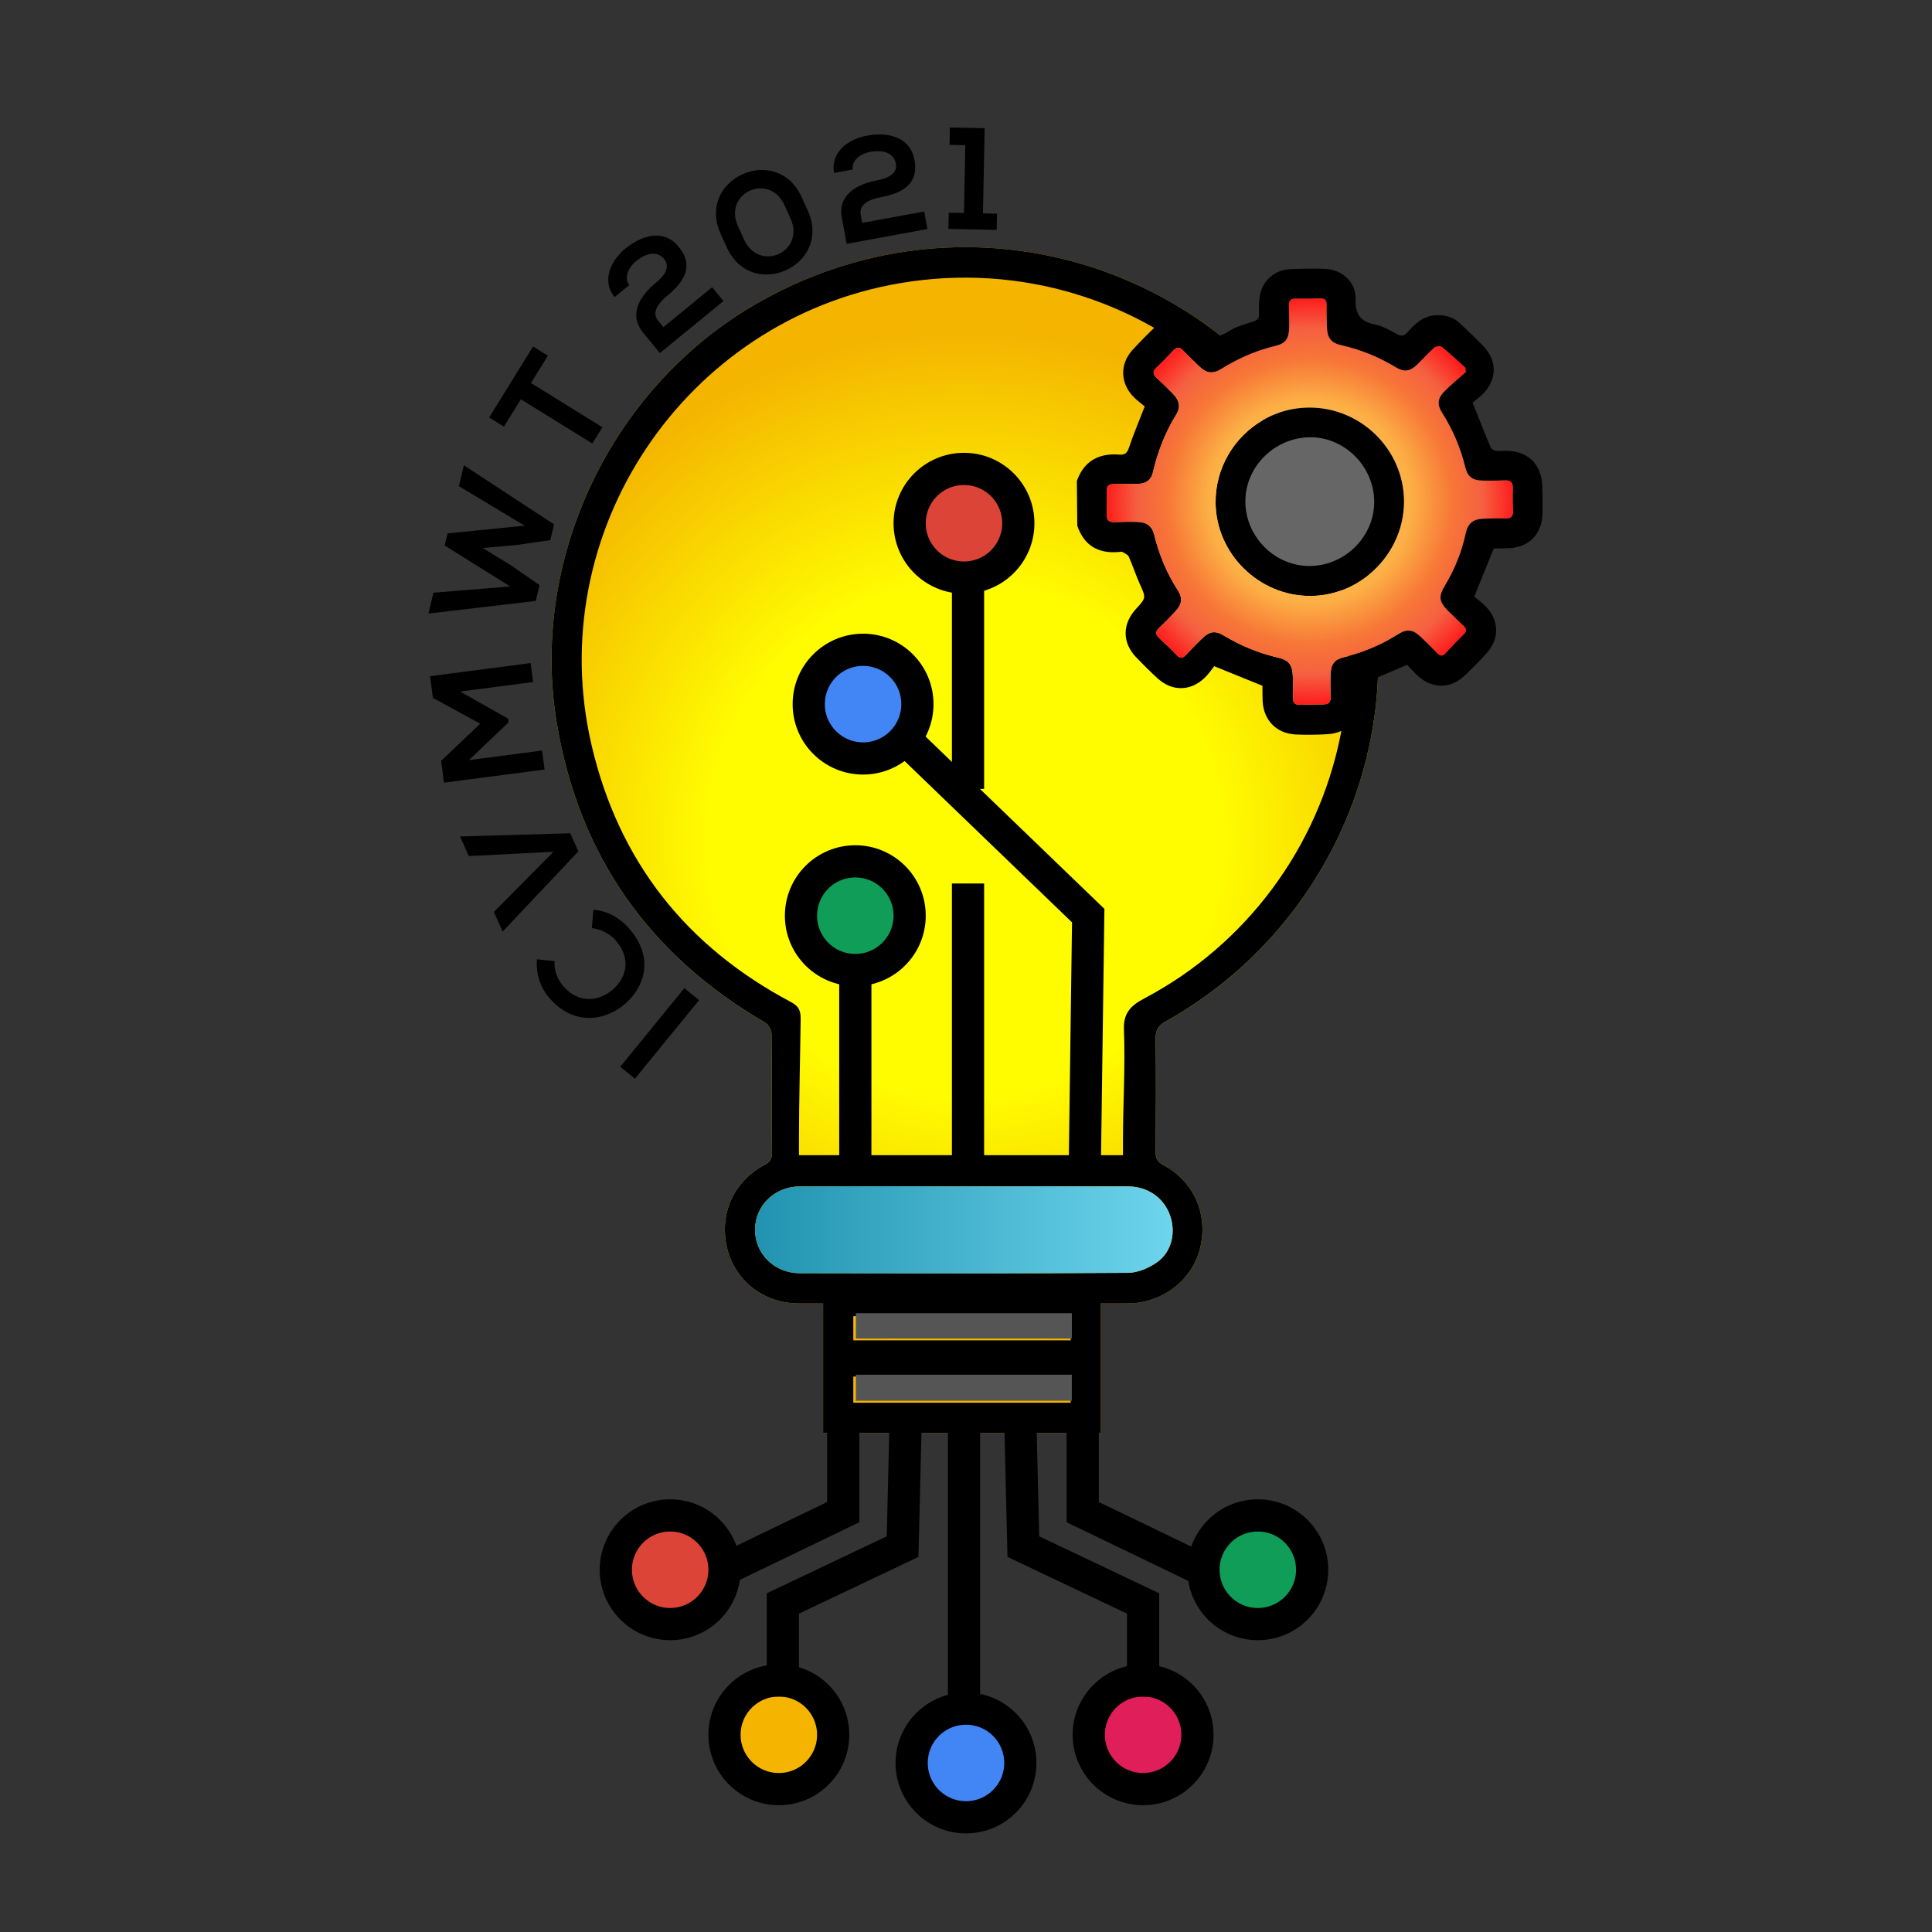 <?xml version="1.0" encoding="utf-8"?>
<!-- Generator: Adobe Illustrator 16.0.0, SVG Export Plug-In . SVG Version: 6.00 Build 0)  -->
<!DOCTYPE svg PUBLIC "-//W3C//DTD SVG 1.1//EN" "http://www.w3.org/Graphics/SVG/1.1/DTD/svg11.dtd">
<svg version="1.1" xmlns="http://www.w3.org/2000/svg" xmlns:xlink="http://www.w3.org/1999/xlink" x="0px" y="0px" width="960px"
	 height="960px" viewBox="0 0 960 960" enable-background="new 0 0 960 960" xml:space="preserve">
<rect x="0" y="0" width="960" height="960" fill="#333333" stroke="none"/>
<g id="Layer_1">
	<g>
		<radialGradient id="SVGID_1_" cx="479.457" cy="417.405" r="253.949" gradientUnits="userSpaceOnUse">
			<stop  offset="0.5" style="stop-color:#FFFC00"/>
			<stop  offset="1" style="stop-color:#F4B400"/>
		</radialGradient>
		<path fill-rule="evenodd" clip-rule="evenodd" fill="url(#SVGID_1_)" d="M684.72,320.63c-0.45-11.69-1.92-23.43-4.489-35.12
			c-0.061-0.3-0.12-0.59-0.19-0.89c-1.19-5.34-2.57-10.57-4.13-15.68c-3.37,4.23-7.78,7.62-12.851,9.76
			c-5.739-21.15-14.85-40.59-26.649-57.84c4.16-2.14,8.83-3.42,13.77-3.58c0.681-0.02,1.36-0.02,2.03,0
			c-3.09-4.84-6.36-9.51-9.8-14.02c-7.25-9.5-15.26-18.25-23.9-26.2c-3.95-3.65-8.04-7.13-12.25-10.43
			c-21.439-16.83-46.029-29.2-72.2-36.43c-51.18-14.13-108.39-8.58-159.93,21.72c-71.11,41.82-111.17,126.82-97.39,207.95
			c11.13,65.47,45.89,114.77,103.3,148.18c1.67,0.97,3.28,3.681,3.31,5.601c0.24,19.79,0.08,39.58,0.21,59.369
			c0.02,2.87-0.89,4.301-3.45,5.66c-15.63,8.29-22.91,24.601-18.81,41.5c3.9,16.07,17.891,27.29,35.271,27.49
			c4.17,0.04,8.43,0,12.43,0V712h138v-64.34c5,0,9.625,0.06,13.845-0.01c16.94-0.28,31.628-11.601,35.519-27.561
			c4.059-16.62-3.097-33.189-18.316-41.21c-2.96-1.56-3.839-3.229-3.809-6.47c0.15-18.73,0.226-37.46,0.005-56.19
			c-0.05-4.17,1.134-6.479,4.914-8.6c54.48-30.49,90.946-83.02,102.096-141.29c1.88-9.8,3.044-19.77,3.435-29.82
			C684.917,331.24,684.93,325.94,684.72,320.63z"/>
		<path fill-rule="evenodd" clip-rule="evenodd" d="M684.72,320.63c-0.45-11.69-1.92-23.43-4.489-35.12
			c-0.061-0.3-0.12-0.59-0.19-0.89c-1.19-5.34-2.57-10.57-4.13-15.68c-3.37,4.23-7.78,7.62-12.851,9.76
			c1.261,4.64,2.36,9.37,3.29,14.17c0.03,0.17,0.07,0.34,0.101,0.51c2.069,10.91,3.16,21.85,3.3,32.69
			c0.15,12.54-0.95,24.97-3.23,37.11c-0.199,1.1-0.42,2.2-0.649,3.3c-11.19,54.26-45.99,102.55-97.28,129.63
			c-7.03,3.71-10.44,7.51-10.12,15.58C559.2,530.03,558,548.43,558,566.8v7.2H397v-6.7c0-20.319,0.585-40.64,0.845-60.96
			c0.05-4.33-1.058-6.439-4.797-8.42c-52.08-27.62-85.539-69.86-99.039-127.38c-24.81-105.79,45.99-211.63,153.291-229.85
			c30.01-5.1,59.596-2.91,86.856,5.3c13.77,4.15,26.982,9.83,39.353,16.9c10.89,6.21,21.15,13.48,30.62,21.71
			c8.44,7.34,16.256,15.43,23.326,24.21c3.14,3.88,6.123,7.9,8.953,12.05c4.16-2.14,8.833-3.42,13.772-3.58
			c0.68-0.02,1.36-0.02,2.03,0c-3.09-4.84-6.36-9.51-9.8-14.02c-7.25-9.5-15.26-18.25-23.9-26.2c-3.95-3.65-8.04-7.13-12.25-10.43
			c-21.439-16.83-46.029-29.2-72.2-36.43c-51.18-14.13-108.39-8.58-159.93,21.72c-71.11,41.82-111.17,126.82-97.39,207.95
			c11.13,65.47,45.89,114.77,103.3,148.18c1.67,0.97,3.28,3.681,3.31,5.601c0.24,19.79,0.08,39.58,0.21,59.369
			c0.02,2.87-0.89,4.301-3.45,5.66c-15.63,8.29-22.91,24.601-18.81,41.5c3.9,16.07,17.891,27.29,35.271,27.49
			c4.17,0.04,8.43,0,12.43,0V712h138v-64.34c5,0,9.625,0.06,13.845-0.01c16.94-0.28,31.628-11.601,35.519-27.561
			c4.059-16.62-3.097-33.189-18.316-41.21c-2.96-1.56-3.839-3.229-3.809-6.47c0.15-18.73,0.226-37.46,0.005-56.19
			c-0.05-4.17,1.134-6.479,4.914-8.6c54.48-30.49,90.946-83.02,102.096-141.29c1.88-9.8,3.044-19.77,3.435-29.82
			C684.917,331.24,684.93,325.94,684.72,320.63z M532,697H424v-13h108V697z M532,666H424v-12h108V666z M581.35,603.83
			c3.021,8.439,0.94,18.15-6.39,23.35c-4.07,2.891-9.58,5.25-14.46,5.28c-54.37,0.37-108.75,0.29-163.12,0.19
			c-12.6-0.03-22.2-9.62-22.21-21.551c0-11.93,9.59-21.489,22.19-21.56c27.19-0.15,54.37-0.05,81.56-0.05
			c27.19,0,54.37-0.061,81.561,0.04C570.36,589.57,578.25,595.18,581.35,603.83z"/>
		<g>
			<path fill-rule="evenodd" clip-rule="evenodd" fill="none" d="M669.75,326.07c0.15,12.54-0.95,24.97-3.23,37.11
				c-0.199,1.1-0.42,2.2-0.649,3.3c-11.19,54.26-45.99,102.55-97.28,129.63c-7.03,3.71-9.94,7.51-9.62,15.58
				C559.7,530.03,559,548.43,559,566.8v6.2H398v-5.7c0-20.319,0.085-40.64,0.345-60.96c0.05-4.33-1.308-6.439-5.047-8.42
				c-52.08-27.62-85.664-69.86-99.164-127.38c-24.81-105.79,45.928-211.63,153.228-229.85c30.01-5.1,59.565-2.91,86.825,5.3
				c13.77,4.15,26.967,9.83,39.337,16.9c10.89,6.21,21.143,13.48,30.612,21.71c8.44,7.34,16.252,15.43,23.322,24.21
				c3.14,3.88,6.121,7.9,8.951,12.05c11.8,17.25,20.911,36.69,26.65,57.84c1.261,4.64,2.36,9.37,3.29,14.17
				c0.03,0.17,0.07,0.34,0.101,0.51C668.52,304.29,669.61,315.23,669.75,326.07z"/>
			<path d="M347.353,496.959l-31.851,39.062l-7.31-5.961l31.851-39.061L347.353,496.959z"/>
			<path d="M294.876,452.021c7.251,0.648,13.393,4.22,18.095,9.766c12.104,14.278,7.395,28.652-2.553,37.18
				c-10.003,8.574-25.757,10.698-37.536-3.195c-4.423-5.217-6.636-11.836-6.088-19.095l8.765,0.875
				c-0.33,4.621,1.403,9.003,4.243,12.353c7.868,9.281,18.186,7.424,24.564,1.923c6.324-5.456,9.849-14.768,1.795-24.269
				c-2.84-3.35-7.425-5.976-12.093-6.36L294.876,452.021z"/>
			<path d="M283.355,414.055l4.034,9.001l-37.62,39.823l-4.358-9.724l29.595-29.914l-42.052,2.121l-4.358-9.724L283.355,414.055z"/>
			<path d="M228.633,343.631l23.833,13.439l0.243,1.856l-19.693,18.77l36.34-4.753l1.233,9.424l-49.977,6.537l-1.419-10.852
				l19.445-18.446l-23.535-12.825L213.692,336l49.977-6.537l1.233,9.424L228.633,343.631z"/>
			<path d="M275.296,260.557l-1.873,7.844l-16.863,2.414l-16.716,1.487l14.397,8.842l13.847,9.599l-1.873,7.844l-53.325,6.293
				l2.475-10.366l38.128-3.111l-32.526-20.352l1.438-6.023l38.296-3.811l-32.693-19.652l2.475-10.365L275.296,260.557z"/>
			<path d="M258.821,198.401l-8.415,13.591l-7.346-4.549c7.656-12.366,14.138-22.834,21.832-35.262l7.346,4.549l-8.414,13.59
				l35.506,21.983l-5.003,8.081L258.821,198.401z"/>
			<path d="M305.392,147.621c-6.694-8.291-1.814-18.241,5.373-24.125c7.799-6.385,18.867-10.143,26.438-0.895
				c8.118,9.917,2.204,17.922-5.985,24.626c-3.231,2.645-7.784,7.768-4.317,12.002l2.736,3.343l24.234-19.84l5.61,6.853
				l-31.588,25.86c-2.782-3.398-5.564-6.796-8.392-10.25c-7.343-8.969-1.398-18.302,6.289-24.596
				c2.953-2.417,7.946-7.343,4.252-11.855c-3.466-4.234-8.952-3.092-13.966,1.012c-3.844,3.147-6.203,8.335-3.386,11.891
				L305.392,147.621z"/>
			<path d="M358.107,116.257c-12.444-27.401,27.835-45.614,40.249-18.279l3.006,6.621c12.414,27.335-27.805,45.679-40.249,18.279
				L358.107,116.257z M369.701,118.978c7.562,16.65,30.636,6.171,23.074-10.479l-3.007-6.621
				c-7.442-16.388-30.606-6.105-23.074,10.479L369.701,118.978z"/>
			<path d="M414.444,85.932c-1.854-10.494,7.229-16.846,16.364-18.523c9.914-1.82,21.419,0.24,23.577,11.996
				c2.314,12.605-6.733,16.755-17.143,18.666c-4.107,0.754-10.569,3.038-9.581,8.42l0.78,4.249l30.805-5.655l1.599,8.71
				l-40.153,7.372c-0.793-4.32-1.586-8.64-2.392-13.03c-2.093-11.401,7.622-16.699,17.395-18.493
				c3.753-0.689,10.505-2.587,9.453-8.323c-0.988-5.382-6.342-7.035-12.716-5.865c-4.886,0.897-9.459,4.299-8.711,8.773
				L414.444,85.932z"/>
			<path d="M471.428,105.683l7.559,0.152l0.679-33.691l-7.847-0.158l0.174-8.639l17.278,0.348l-0.853,42.331l6.983,0.141
				l-0.163,8.063l-23.973-0.482L471.428,105.683z"/>
		</g>
		<linearGradient id="SVGID_2_" gradientUnits="userSpaceOnUse" x1="375.172" y1="611.097" x2="582.685" y2="611.097">
			<stop  offset="0" style="stop-color:#2193B0"/>
			<stop  offset="1" style="stop-color:#6DD5ED"/>
		</linearGradient>
		<path fill-rule="evenodd" clip-rule="evenodd" fill="url(#SVGID_2_)" d="M478.92,589.493c27.187,0,54.373-0.066,81.558,0.036
			c9.881,0.038,17.775,5.647,20.869,14.303c3.018,8.441,0.943,18.149-6.387,23.351c-4.072,2.892-9.584,5.246-14.465,5.278
			c-54.369,0.365-108.743,0.291-163.116,0.187c-12.6-0.023-22.204-9.622-22.208-21.544c-0.004-11.933,9.589-21.496,22.189-21.564
			C424.547,589.393,451.734,589.493,478.92,589.493z"/>
		<path fill-rule="evenodd" clip-rule="evenodd" fill="#555555" d="M532.594,652.516c0,4.115,0,8.115,0,12.585
			c-35.648,0-71.338,0-107.33,0c0-4.112,0-8.112,0-12.585C460.912,652.516,496.602,652.516,532.594,652.516z"/>
		<path fill-rule="evenodd" clip-rule="evenodd" fill="#555555" d="M425.265,696.024c0-4.645,0-8.645,0-12.93
			c35.866,0,71.432,0,107.313,0c0,4.39,0,8.512,0,12.93C496.725,696.024,461.161,696.024,425.265,696.024z"/>
	</g>
	<line fill="none" stroke="#000000" stroke-width="16" stroke-miterlimit="10" x1="479" y1="711" x2="479" y2="849"/>
	<circle fill="#4285F4" stroke="#000000" stroke-width="16" stroke-miterlimit="10" cx="480" cy="876" r="27"/>
	<line fill="none" stroke="#000000" stroke-width="16" stroke-miterlimit="10" x1="425" y1="582" x2="425" y2="475"/>
	<line fill="none" stroke="#000000" stroke-width="16" stroke-miterlimit="10" x1="481" y1="582" x2="481" y2="439"/>
	<circle fill="#0F9D58" stroke="#000000" stroke-width="16" stroke-miterlimit="10" cx="425" cy="455" r="27"/>
	<line fill="none" stroke="#000000" stroke-width="16" stroke-miterlimit="10" x1="481" y1="392" x2="481" y2="287"/>
	<circle fill="#DB4437" stroke="#000000" stroke-width="16" stroke-miterlimit="10" cx="479" cy="260" r="27"/>
	<polyline fill="none" stroke="#000000" stroke-width="16" stroke-miterlimit="10" points="539,582 540.727,454.971 
		450.163,367.699 	"/>
	<circle fill="#4285F4" stroke="#000000" stroke-width="16" stroke-miterlimit="10" cx="428.855" cy="349.877" r="27"/>
	<circle fill="#E01E5A" stroke="#000000" stroke-width="16" stroke-miterlimit="10" cx="568" cy="862" r="27"/>
	<circle fill="#0F9D58" stroke="#000000" stroke-width="16" stroke-miterlimit="10" cx="625" cy="780" r="27"/>
	<circle fill="#DB4437" stroke="#000000" stroke-width="16" stroke-miterlimit="10" cx="333" cy="780" r="27"/>
	<circle fill="#F4B400" stroke="#000000" stroke-width="16" stroke-miterlimit="10" cx="387" cy="862" r="27"/>
	<polyline fill="none" stroke="#000000" stroke-width="16" stroke-miterlimit="10" points="507,706 508.5,768.5 568,796.75 568,797 
		568,843 	"/>
	<polyline fill="none" stroke="#000000" stroke-width="16" stroke-miterlimit="10" points="538,706 538,751.124 538,751.374 
		597.5,780.062 	"/>
	<polyline fill="none" stroke="#000000" stroke-width="16" stroke-miterlimit="10" points="419,706 419,751.124 419,751.374 
		359.5,780.062 	"/>
	<polyline fill="none" stroke="#000000" stroke-width="16" stroke-miterlimit="10" points="450,706 448.5,768.5 389,796.75 389,797 
		389,843 	"/>
	<path display="none" fill="none" stroke="#000000" stroke-width="5" stroke-miterlimit="10" d="M105,233"/>
	<circle fill-rule="evenodd" clip-rule="evenodd" fill="#666666" cx="652.241" cy="249.758" r="36.241"/>
</g>
<g id="Layer_2">
	<g>
		<path display="none" fill-rule="evenodd" clip-rule="evenodd" fill="#FFFFFF" d="M926.7,169.41c-2.95,7.45-5.8,14.94-8.87,22.34
			c-5.23,12.58-15.57,16.85-28.33,11.87c-3.55-1.38-7.47-4.2-10.62-3.54c-2.87,0.6-4.78,5.19-7.37,7.76
			c-5.529,5.47-11.14,10.86-16.89,16.09c-1.67,1.52-2.24,2.63-1.21,4.78c1.71,3.56,3.26,7.21,4.53,10.95
			c3.47,10.14-0.591,20.13-10.24,24.71c-6.79,3.22-13.72,6.17-20.75,8.83c-10.19,3.86-20.28-0.14-25.11-9.97
			c-2.92-5.95-5.39-12.12-7.859-18.27c-1.69-4.22-0.171-8.11,3.439-9.71c3.83-1.69,7.71-0.17,9.75,4.18
			c2.42,5.19,4.54,10.53,6.84,15.78c2.23,5.08,4.5,5.97,9.65,3.81c5.41-2.27,10.81-4.55,16.189-6.89c4.83-2.1,5.801-4.53,3.74-9.43
			c-2.12-5.05-4.37-10.06-6.46-15.12c-2.01-4.86-1.42-7.58,2.84-10.66c11.511-8.3,21.28-18.24,29.311-29.94
			c2.72-3.96,5.67-4.64,10.35-2.82c5.22,2.04,10.38,4.23,15.61,6.27c4.64,1.81,7.17,0.71,9.069-3.91
			c2.271-5.54,4.5-11.11,6.681-16.69c1.95-4.99,0.97-7.31-3.92-9.33c-5.061-2.1-10.181-4.07-15.24-6.16
			c-4.88-2.02-6.39-4.67-5.521-9.91c2.28-13.61,2.15-27.18-0.35-40.75c-1.01-5.47,0.41-8.06,5.49-10.28
			c5.02-2.2,10.1-4.26,15.12-6.46c4.52-1.98,5.569-4.34,3.75-8.79c-2.42-5.89-4.931-11.75-7.54-17.56
			c-1.82-4.06-4.21-5.02-8.32-3.35c-5.2,2.11-10.32,4.42-15.49,6.59c-5.069,2.14-7.88,1.61-11.01-2.74
			c-8.22-11.41-18-21.14-29.65-29.05c-4.29-2.91-4.97-5.78-3.069-10.61c2-5.1,4.16-10.14,6.18-15.23c1.98-4.98,1.021-7.33-3.86-9.36
			c-5.649-2.35-11.31-4.67-17.01-6.89c-4.439-1.72-6.979-0.59-8.81,3.83c-2.101,5.06-4.07,10.18-6.141,15.25
			c-2.08,5.09-4.819,6.72-10.17,5.8c-13.6-2.37-27.16-2.24-40.72,0.39c-5.15,1-7.86-0.5-10.02-5.39
			c-2.221-5.01-4.301-10.09-6.511-15.11c-2.09-4.77-4.35-5.78-9.04-3.86c-5.89,2.43-11.75,4.95-17.55,7.57
			c-3.81,1.72-4.81,4.2-3.26,8.09c2.13,5.32,4.46,10.57,6.65,15.87c2.079,5.05,1.479,7.79-2.95,10.95
			c-11.351,8.09-20.9,17.88-28.82,29.34c-3.1,4.5-5.87,5.16-10.9,3.17c-5.21-2.06-10.369-4.28-15.59-6.31
			c-4.3-1.67-6.71-0.66-8.54,3.64c-2.5,5.86-4.92,11.76-7.229,17.69c-1.66,4.26-0.57,6.71,3.7,8.52
			c5.279,2.24,10.64,4.31,15.909,6.56c4.79,2.04,6.61,5.6,5.08,9.59c-1.59,4.14-5.609,5.6-10.569,3.67
			c-5.46-2.12-10.92-4.28-16.301-6.62c-11.43-4.96-15.8-15.47-11.289-27.11c2.34-6.06,4.76-12.1,7.279-18.09
			c4.73-11.23,15.19-15.78,26.681-11.61c3.229,1.17,6.399,2.53,9.55,3.91c1.83,0.81,2.92,0.68,4.49-1
			c7.21-7.72,14.63-15.25,22.149-22.67c1.59-1.57,2.271-2.63,1.2-4.82c-1.68-3.42-3.11-6.99-4.39-10.59
			c-3.57-9.97,0.14-19.97,9.579-24.62c7.19-3.54,14.601-6.7,22.131-9.44c9.659-3.51,19.52,0.7,24.18,9.94
			c1.83,3.63,3.31,7.45,4.83,11.23c0.72,1.79,1.63,2.49,3.72,2.14c10.66-1.75,21.36-1.83,32.05-0.33c2.29,0.33,3.17-0.44,3.9-2.4
			c1.38-3.7,2.82-7.39,4.51-10.95c4.45-9.36,14.12-13.86,23.9-10.57c7.84,2.63,15.54,5.78,23.02,9.3
			c8.561,4.03,12.63,13.88,9.87,22.94c-1.3,4.26-3.28,8.3-4.68,12.53c-0.33,1.02-0.01,2.82,0.72,3.52
			c8.47,8.07,17.07,15.99,26.17,24.46c2.771-1.16,6.601-2.83,10.48-4.38c11.949-4.78,22.479-0.48,27.64,11.37
			c3.2,7.34,6.25,14.75,9.37,22.13c-0.34-35.22-0.67-70.44-1-105.65c-130.75,1.23-261.49,2.46-392.24,3.7
			c0.49,51.57,0.97,103.13,1.47,154.67c0.04,5.27,0.091,10.53,0.141,15.79c0.29,31.01,0.59,62.01,0.88,93.01
			c3.56-9.95,10.89-13.9,21.09-13.11c2.7,0.21,3.9-0.69,4.8-3.42c2.19-6.61,4.95-13.04,7.84-20.52c-1.5-1.27-3.699-2.85-5.56-4.75
			c-6.7-6.86-6.89-16.37-0.44-23.38c3.45-3.75,7.04-7.4,10.721-10.93c0.09-0.09,0.189-0.18,0.279-0.27
			c6.671-6.37,16.4-6.91,22.631-0.14c3.42,3.72,6.34,5.05,9.819,4.15c1.4-0.36,2.9-1.09,4.55-2.17c3.54-2.31,7.94-3.36,12.04-4.74
			c1.971-0.67,2.881-1.51,2.771-3.75c-0.15-2.91-0.11-5.89,0.35-8.77c1.23-7.63,7.23-13.05,14.94-13.44
			c5.609-0.28,11.229-0.34,16.84-0.21c8.92,0.2,16.11,6.34,15.85,15.24c-0.229,7.73,2.551,11.04,9.74,12.48
			c3.771,0.76,7.351,2.86,10.8,4.75c2.25,1.23,3.57,0.92,5.21-0.89c3.79-4.19,7.74-8.17,13.98-8.48c4.54-0.23,8.65,0.77,12,3.9
			c4.189,3.93,8.4,7.85,12.28,12.07c6.09,6.61,6.12,15.38,0.14,22.16c-1.92,2.18-4.39,3.88-6.02,5.29
			c3.25,8.16,6.02,15.24,8.949,22.25c0.33,0.78,1.551,1.52,2.45,1.64c1.75,0.25,3.561,0.03,5.351,0.04
			c10.6,0.04,17.52,6.71,17.85,17.31c0.15,4.59,0.22,9.19,0.13,13.78c-0.22,10.36-6.66,16.91-16.96,17.34
			c-2.54,0.11-5.08,0.06-7.25,0.08c-3.2,7.91-6.25,15.44-9.7,23.97c1.63,1.37,3.95,3,5.87,5.01c6.44,6.76,6.69,15.82,0.521,22.78
			c-3.631,4.1-7.5,8.02-11.521,11.74c-6.84,6.34-15.9,6.25-22.76-0.06c-1.97-1.8-3.74-3.82-5.46-5.59
			c-4.92,2.08-9.7,4.11-14.51,6.15c-2.95,1.25-5.91,2.5-8.921,3.78c0.021,2.48,0.19,5.29,0.051,8.08
			c-0.37,7-3.771,12.27-9.301,14.81c-2.039,0.94-4.359,1.5-6.93,1.64c-5.22,0.3-10.479,0.37-15.7,0.14
			c-9.609-0.43-16.069-7.1-16.5-16.71c-0.109-2.54-0.06-5.09-0.08-7.49c-7.72-3.13-15.229-6.18-23.949-9.72
			c-1.24,1.52-2.811,3.88-4.811,5.8c-7,6.72-16.22,6.8-23.359,0.23c-3.66-3.36-7.2-6.87-10.65-10.46
			c-6.95-7.24-6.94-16.55-0.1-23.99c5.13-5.59,5.02-5.54,1.89-12.51c-1.98-4.4-3.44-9.04-5.42-13.45c-0.46-1.05-1.97-1.71-3.12-2.35
			c-0.48-0.27-1.25-0.08-1.88-0.02c-10.2,0.88-17.26-3.18-20.62-13.08c0.33,35.5,0.67,70.99,1,106.49
			c43.19-0.41,86.39-0.81,129.58-1.22c5.13-0.05,10.26-0.1,15.39-0.15c82.431-0.78,164.851-1.55,247.271-2.33
			C927.92,299.13,927.31,234.27,926.7,169.41z M769.93,182.04c-0.16-4.11,3.021-7.07,7.98-7.5c22.21-1.9,37.899-12.8,45.35-34.06
			c9.521-27.18-7.08-56.63-35.35-63.52c-27.94-6.81-55.95,11.85-60.28,40.2c-0.42,2.76-0.46,5.58-0.74,8.36
			c-0.489,4.99-3.5,7.86-7.84,7.55c-4.149-0.3-6.58-3.33-6.63-8.26c-0.3-30.9,23-58.23,53.55-62.76c3.271-0.48,6.57-0.75,9.86-1.12
			c30.29,0.13,56.59,21,62.9,50.1c6.5,30.04-8.5,60.33-36.66,72.36c-7.23,3.09-15.42,4.11-23.28,5.47
			C773.91,189.71,770.09,186.28,769.93,182.04z"/>
		<path fill-rule="evenodd" clip-rule="evenodd" d="M766.33,241.31c-0.33-10.6-7.25-17.27-17.85-17.31
			c-1.79-0.01-3.601,0.21-5.351-0.04c-0.899-0.12-2.12-0.86-2.45-1.64c-2.93-7.01-5.699-14.09-8.949-22.25
			c1.63-1.41,4.1-3.11,6.02-5.29c5.98-6.78,5.95-15.55-0.14-22.16c-3.88-4.22-8.091-8.14-12.28-12.07c-3.35-3.13-7.46-4.13-12-3.9
			c-6.24,0.31-10.19,4.29-13.98,8.48c-1.64,1.81-2.96,2.12-5.21,0.89c-3.449-1.89-7.029-3.99-10.8-4.75
			c-7.189-1.44-9.97-4.75-9.74-12.48c0.261-8.9-6.93-15.04-15.85-15.24c-5.61-0.13-11.23-0.07-16.84,0.21
			c-7.71,0.39-13.71,5.81-14.94,13.44c-0.46,2.88-0.5,5.86-0.35,8.77c0.11,2.24-0.8,3.08-2.771,3.75c-4.1,1.38-8.5,2.43-12.04,4.74
			c-1.649,1.08-3.149,1.81-4.55,2.17c-3.479,0.9-6.399-0.43-9.819-4.15c-6.23-6.77-15.96-6.23-22.631,0.14
			c-0.09,0.09-0.189,0.18-0.279,0.27c-3.681,3.53-7.271,7.18-10.721,10.93c-6.449,7.01-6.26,16.52,0.44,23.38
			c1.86,1.9,4.06,3.48,5.56,4.75c-2.89,7.48-5.649,13.91-7.84,20.52c-0.899,2.73-2.1,3.63-4.8,3.42
			c-10.2-0.79-17.53,3.16-21.09,13.11c0.07,7.4,0.14,14.81,0.21,22.21c3.36,9.9,10.42,13.96,20.62,13.08
			c0.63-0.06,1.399-0.25,1.88,0.02c1.15,0.64,2.66,1.3,3.12,2.35c1.979,4.41,3.439,9.05,5.42,13.45c3.13,6.97,3.24,6.92-1.89,12.51
			c-6.841,7.44-6.851,16.75,0.1,23.99c3.45,3.59,6.99,7.1,10.65,10.46c7.14,6.57,16.359,6.49,23.359-0.23
			c2-1.92,3.57-4.28,4.811-5.8c8.72,3.54,16.229,6.59,23.949,9.72c0.021,2.4-0.029,4.95,0.08,7.49
			c0.431,9.61,6.891,16.28,16.5,16.71c5.221,0.23,10.48,0.16,15.7-0.14c2.57-0.14,4.891-0.7,6.93-1.64
			c5.53-2.54,8.931-7.81,9.301-14.81c0.14-2.79-0.03-5.6-0.051-8.08c3.011-1.28,5.971-2.53,8.921-3.78
			c4.81-2.04,9.59-4.07,14.51-6.15c1.72,1.77,3.49,3.79,5.46,5.59c6.859,6.31,15.92,6.4,22.76,0.06
			c4.021-3.72,7.89-7.64,11.521-11.74c6.17-6.96,5.92-16.02-0.521-22.78c-1.92-2.01-4.24-3.64-5.87-5.01
			c3.45-8.53,6.5-16.06,9.7-23.97c2.17-0.02,4.71,0.03,7.25-0.08c10.3-0.43,16.74-6.98,16.96-17.34
			C766.55,250.5,766.48,245.9,766.33,241.31z M747.93,257.63c-3.56-0.14-7.14-0.04-10.71,0.09c-5.2,0.19-7.81,2.21-8.899,7.24
			c-2.011,9.31-5.5,17.98-10.431,26.13c-3.26,5.39-2.76,8.07,1.75,12.52c2.45,2.42,4.9,4.85,7.42,7.2
			c1.551,1.45,2.061,2.68,0.271,4.42c-3.11,3.02-6.11,6.17-9.04,9.36c-1.49,1.61-2.65,1.5-4.11-0.01
			c-2.66-2.76-5.399-5.43-8.16-8.08c-3.88-3.7-6.819-4.18-11.329-1.33c-3.24,2.04-6.561,3.86-9.971,5.46
			c-4.8,2.26-9.779,4.07-14.97,5.44c-0.67,0.18-1.35,0.35-2.03,0.51c-4.569,1.09-6.31,3.34-6.55,8.16
			c-0.189,3.82-0.09,7.66,0.021,11.49c0.069,2.56-0.98,3.77-3.58,3.77c-3.95,0.01-7.91,0.16-11.86,0.19
			c-2.13,0.02-3.27-0.92-3.24-3.24c0.061-3.7,0.04-7.4-0.12-11.1c-0.239-5.51-2.01-7.87-7.439-9.12
			c-9.53-2.19-18.4-5.86-26.771-10.89c-4.449-2.68-7.21-2.18-10.97,1.51c-2.729,2.67-5.41,5.42-8.05,8.19
			c-1.51,1.59-2.72,1.84-4.4,0.04c-2.779-2.98-5.779-5.77-8.77-8.54c-1.91-1.78-1.931-3.27,0.01-5.09c2.79-2.62,5.46-5.37,8.07-8.16
			c3.18-3.4,3.72-6.53,1.22-10.42c-5.521-8.56-9.35-17.76-11.76-27.64c-1.11-4.51-3.94-6.38-8.74-6.44
			c-3.7-0.04-7.41-0.03-11.1,0.12c-2.57,0.09-3.78-0.86-3.73-3.54c0.08-3.95,0.01-7.91-0.09-11.86c-0.061-2.46,1.12-3.46,3.479-3.47
			c4.08,0,8.16-0.07,12.25-0.13c3.78-0.06,6.391-1.85,7.24-5.56c2.37-10.27,6.09-19.94,11.66-28.93c2.24-3.62,1.5-7.01-1.51-10.09
			c-2.681-2.73-5.391-5.44-8.21-8.02c-1.86-1.72-2.23-3.15-0.221-5.05c2.971-2.8,5.79-5.76,8.601-8.72
			c1.57-1.65,2.939-1.68,4.54-0.05c2.59,2.64,5.24,5.22,7.91,7.79c3.06,2.95,5.46,3.9,8.529,2.82c0.86-0.3,1.771-0.76,2.761-1.37
			c3.77-2.33,7.63-4.39,11.609-6.17c4.811-2.15,9.79-3.87,15-5.12c5.311-1.28,6.88-3.48,7.061-8.98c0.109-3.69-0.09-7.39-0.15-11.1
			c-0.04-2.26,0.76-3.56,3.34-3.5c4.08,0.09,8.17,0.05,12.25-0.11c2.351-0.09,3.2,0.91,3.19,3.15c-0.03,3.57,0.01,7.14,0.12,10.71
			c0.189,5.83,1.91,8.25,7.449,9.5c9.551,2.16,18.421,5.82,26.79,10.88c4.221,2.55,7.11,2.07,10.681-1.38
			c2.84-2.75,5.45-5.75,8.42-8.36c0.81-0.71,3.03-1.01,3.74-0.43c4.06,3.27,7.84,6.87,11.72,10.35l0.27,2.19
			c-3.43,3.05-6.989,5.96-10.25,9.17c-3.859,3.8-4.319,6.75-1.439,11.29c5.31,8.38,9.08,17.33,11.42,26.96
			c1.18,4.84,3.8,6.53,8.97,6.53c3.57,0,7.15,0.05,10.71-0.13c3.061-0.14,4.07,1.23,3.97,4.13c-0.13,3.57-0.1,7.15,0.091,10.72
			C752.01,256.44,751,257.76,747.93,257.63z"/>
		<path display="none" fill-rule="evenodd" clip-rule="evenodd" d="M926.696,169.41c-2.949,7.45-5.794,14.942-8.866,22.34
			c-5.229,12.585-15.569,16.847-28.332,11.872c-3.552-1.385-7.467-4.206-10.62-3.544c-2.866,0.604-4.778,5.196-7.371,7.766
			c-5.524,5.47-11.138,10.859-16.891,16.086c-1.67,1.518-2.24,2.629-1.205,4.783c1.708,3.556,3.259,7.213,4.532,10.945
			c3.464,10.146-0.592,20.135-10.245,24.716c-6.786,3.22-13.722,6.166-20.744,8.827c-10.191,3.864-20.281-0.137-25.118-9.975
			c-2.919-5.941-5.387-12.114-7.853-18.264c-1.693-4.226-0.172-8.114,3.434-9.707c3.837-1.694,7.716-0.177,9.748,4.171
			c2.426,5.195,4.547,10.531,6.85,15.784c2.229,5.082,4.498,5.97,9.646,3.809c5.406-2.271,10.81-4.55,16.189-6.885
			c4.834-2.1,5.797-4.536,3.738-9.435c-2.123-5.054-4.368-10.056-6.463-15.121c-2.007-4.857-1.421-7.58,2.845-10.656
			c11.51-8.299,21.278-18.241,29.313-29.94c2.717-3.958,5.667-4.642,10.343-2.822c5.224,2.035,10.385,4.232,15.608,6.27
			c4.644,1.81,7.179,0.709,9.074-3.909c2.274-5.542,4.499-11.108,6.679-16.688c1.947-4.989,0.977-7.309-3.919-9.337
			c-5.062-2.099-10.179-4.063-15.244-6.155c-4.879-2.016-6.386-4.675-5.511-9.912c2.275-13.61,2.143-27.18-0.358-40.75
			c-1.008-5.469,0.415-8.06,5.491-10.283c5.021-2.2,10.104-4.255,15.125-6.456c4.522-1.981,5.568-4.342,3.744-8.789
			c-2.416-5.894-4.931-11.75-7.538-17.563c-1.823-4.061-4.211-5.017-8.323-3.348c-5.196,2.108-10.312,4.418-15.48,6.594
			c-5.079,2.138-7.881,1.609-11.017-2.746c-8.217-11.407-17.999-21.136-29.646-29.044c-4.293-2.915-4.971-5.782-3.077-10.612
			c2-5.102,4.164-10.138,6.186-15.231c1.979-4.987,1.019-7.33-3.859-9.36c-5.648-2.352-11.31-4.677-17.014-6.89
			c-4.438-1.721-6.978-0.593-8.812,3.826c-2.099,5.062-4.063,10.178-6.136,15.25c-2.084,5.094-4.823,6.725-10.166,5.798
			c-13.607-2.365-27.167-2.237-40.728,0.396c-5.146,0.999-7.854-0.499-10.021-5.394c-2.22-5.011-4.3-10.085-6.501-15.105
			c-2.094-4.772-4.356-5.787-9.04-3.86c-5.892,2.424-11.75,4.944-17.558,7.564c-3.808,1.719-4.804,4.2-3.253,8.089
			c2.121,5.328,4.461,10.569,6.647,15.873c2.079,5.048,1.481,7.793-2.954,10.953c-11.352,8.087-20.899,17.876-28.815,29.339
			c-3.106,4.499-5.875,5.16-10.898,3.169c-5.214-2.065-10.369-4.284-15.597-6.315c-4.302-1.67-6.704-0.656-8.536,3.644
			c-2.5,5.86-4.918,11.756-7.232,17.691c-1.661,4.26-0.564,6.707,3.705,8.518c5.28,2.24,10.634,4.313,15.909,6.561
			c4.792,2.041,6.607,5.597,5.074,9.594c-1.589,4.134-5.604,5.595-10.567,3.667c-5.464-2.123-10.921-4.282-16.299-6.618
			c-11.431-4.964-15.796-15.474-11.294-27.11c2.343-6.062,4.766-12.098,7.288-18.089c4.728-11.231,15.187-15.78,26.677-11.617
			c3.233,1.17,6.4,2.531,9.55,3.917c1.829,0.806,2.921,0.681,4.492-1.002c7.208-7.72,14.627-15.25,22.144-22.673
			c1.589-1.569,2.274-2.626,1.204-4.813c-1.678-3.427-3.111-6.993-4.396-10.591c-3.563-9.977,0.144-19.969,9.584-24.623
			c7.186-3.54,14.601-6.701,22.13-9.438c9.661-3.514,19.521,0.702,24.179,9.935c1.833,3.633,3.308,7.453,4.832,11.234
			c0.722,1.791,1.629,2.486,3.723,2.141c10.652-1.754,21.361-1.828,32.043-0.329c2.291,0.322,3.171-0.447,3.901-2.401
			c1.381-3.699,2.819-7.393,4.514-10.956c4.45-9.355,14.123-13.853,23.902-10.566c7.835,2.633,15.54,5.778,23.019,9.301
			c8.563,4.032,12.628,13.876,9.867,22.943c-1.295,4.257-3.276,8.3-4.679,12.53c-0.334,1.011-0.013,2.817,0.717,3.513
			c8.469,8.069,17.073,15.997,26.176,24.458c2.764-1.158,6.6-2.824,10.479-4.377c11.95-4.782,22.474-0.477,27.641,11.372
			c3.201,7.342,6.249,14.751,9.364,22.129c0.021,2.298,0.043,4.597,0.065,6.896c-2.296,8.943-8.207,14.322-16.786,17.127
			c-1.563,0.512-2.981,1.482-4.557,1.931c-2.614,0.748-3.269,2.04-3.147,4.921c0.429,10.131,0.525,20.291,0.308,30.429
			c-0.064,2.986,0.665,4.229,3.415,5.131c9.469,3.103,18.276,7.143,21.498,17.834C926.646,164.303,926.671,166.857,926.696,169.41z"
			/>
		<path display="none" fill-rule="evenodd" clip-rule="evenodd" d="M775.826,60.927c30.294,0.132,56.599,21,62.904,50.107
			c6.504,30.033-8.503,60.321-36.66,72.354c-7.23,3.088-15.423,4.112-23.281,5.474c-4.879,0.844-8.698-2.583-8.861-6.823
			c-0.159-4.104,3.026-7.072,7.979-7.495c22.218-1.899,37.901-12.805,45.351-34.066c9.518-27.174-7.079-56.632-35.347-63.521
			c-27.937-6.81-55.954,11.853-60.278,40.199c-0.423,2.763-0.465,5.581-0.742,8.369c-0.494,4.984-3.501,7.855-7.839,7.542
			c-4.147-0.297-6.582-3.329-6.629-8.258c-0.303-30.894,23-58.226,53.543-62.753C769.236,61.569,772.538,61.298,775.826,60.927z"/>
		<path fill-rule="evenodd" clip-rule="evenodd" d="M650.18,202.52c-2.649,0.03-5.239,0.28-7.77,0.74
			c-5.351,0.98-10.391,2.88-14.95,5.55c-14.12,8.21-23.62,23.65-23.44,41.07c0.271,25.36,21.591,46.3,47.061,46.24
			c5.36-0.01,10.54-0.98,15.37-2.74c5.03-1.83,9.689-4.52,13.78-7.87c10.63-8.72,17.5-21.96,17.42-36.51
			C697.51,223.27,676.04,202.23,650.18,202.52z M675.91,268.94c-3.37,4.23-7.78,7.62-12.851,9.76c-3.64,1.55-7.609,2.44-11.77,2.54
			c-17.271,0.4-32.06-13.9-32.48-31.42c-0.3-12.37,6.96-23.48,17.601-28.96c4.16-2.14,8.83-3.42,13.77-3.58
			c0.681-0.02,1.36-0.02,2.03,0c16.45,0.58,30.35,14.69,30.62,31.62C682.96,256.39,680.34,263.39,675.91,268.94z"/>
		<path display="none" fill-rule="evenodd" clip-rule="evenodd" fill="#FFFFFF" d="M636.41,220.86
			c11.8,17.25,20.91,36.69,26.649,57.84c-3.64,1.55-7.609,2.44-11.77,2.54c-17.271,0.4-32.06-13.9-32.48-31.42
			C618.51,237.45,625.77,226.34,636.41,220.86z"/>
		<path display="none" fill-rule="evenodd" clip-rule="evenodd" fill="#FFFFFF" d="M682.83,248.9c0.13,7.49-2.49,14.49-6.92,20.04
			c-5.69-18.78-13.74-36.06-23.7-51.66C668.66,217.86,682.56,231.97,682.83,248.9z"/>
		<radialGradient id="SVGID_3_" cx="650.871" cy="249.218" r="100.988" gradientUnits="userSpaceOnUse">
			<stop  offset="0" style="stop-color:#FFDC80"/>
			<stop  offset="0.5" style="stop-color:#FCAF45"/>
			<stop  offset="0.7" style="stop-color:#F77737"/>
			<stop  offset="0.85" style="stop-color:#F56040"/>
			<stop  offset="1" style="stop-color:#FD1D1D"/>
		</radialGradient>
		<path fill-rule="evenodd" clip-rule="evenodd" fill="url(#SVGID_3_)" d="M751.77,242.81c0.101-2.9-0.909-4.27-3.97-4.13
			c-3.56,0.18-7.14,0.13-10.71,0.13c-5.17,0-7.79-1.69-8.97-6.53c-2.34-9.63-6.11-18.58-11.42-26.96
			c-2.88-4.54-2.42-7.49,1.439-11.29c3.261-3.21,6.82-6.12,10.25-9.17l-0.27-2.19c-3.88-3.48-7.66-7.08-11.72-10.35
			c-0.71-0.58-2.931-0.28-3.74,0.43c-2.97,2.61-5.58,5.61-8.42,8.36c-3.57,3.45-6.46,3.93-10.681,1.38
			c-8.369-5.06-17.239-8.72-26.79-10.88c-5.539-1.25-7.26-3.67-7.449-9.5c-0.11-3.57-0.15-7.14-0.12-10.71
			c0.01-2.24-0.84-3.24-3.19-3.15c-4.08,0.16-8.17,0.2-12.25,0.11c-2.58-0.06-3.38,1.24-3.34,3.5c0.061,3.71,0.26,7.41,0.15,11.1
			c-0.181,5.5-1.75,7.7-7.061,8.98c-5.21,1.25-10.189,2.97-15,5.12c-3.979,1.78-7.84,3.84-11.609,6.17
			c-0.99,0.61-1.9,1.07-2.761,1.37c-3.069,1.08-5.47,0.13-8.529-2.82c-2.67-2.57-5.32-5.15-7.91-7.79
			c-1.601-1.63-2.97-1.6-4.54,0.05c-2.811,2.96-5.63,5.92-8.601,8.72c-2.01,1.9-1.64,3.33,0.221,5.05
			c2.819,2.58,5.529,5.29,8.21,8.02c3.01,3.08,3.75,6.47,1.51,10.09c-5.57,8.99-9.29,18.66-11.66,28.93
			c-0.85,3.71-3.46,5.5-7.24,5.56c-4.09,0.06-8.17,0.13-12.25,0.13c-2.359,0.01-3.54,1.01-3.479,3.47c0.1,3.95,0.17,7.91,0.09,11.86
			c-0.05,2.68,1.16,3.63,3.73,3.54c3.689-0.15,7.399-0.16,11.1-0.12c4.8,0.06,7.63,1.93,8.74,6.44
			c2.41,9.88,6.239,19.08,11.76,27.64c2.5,3.89,1.96,7.02-1.22,10.42c-2.61,2.79-5.28,5.54-8.07,8.16
			c-1.94,1.82-1.92,3.31-0.01,5.09c2.99,2.77,5.99,5.56,8.77,8.54c1.681,1.8,2.891,1.55,4.4-0.04c2.64-2.77,5.32-5.52,8.05-8.19
			c3.76-3.69,6.521-4.19,10.97-1.51c8.37,5.03,17.24,8.7,26.771,10.89c5.43,1.25,7.2,3.61,7.439,9.12c0.16,3.7,0.181,7.4,0.12,11.1
			c-0.029,2.32,1.11,3.26,3.24,3.24c3.95-0.03,7.91-0.18,11.86-0.19c2.6,0,3.649-1.21,3.58-3.77c-0.11-3.83-0.21-7.67-0.021-11.49
			c0.24-4.82,1.98-7.07,6.55-8.16c0.681-0.16,1.36-0.33,2.03-0.51c5.19-1.37,10.17-3.18,14.97-5.44c3.41-1.6,6.73-3.42,9.971-5.46
			c4.51-2.85,7.449-2.37,11.329,1.33c2.761,2.65,5.5,5.32,8.16,8.08c1.46,1.51,2.62,1.62,4.11,0.01c2.93-3.19,5.93-6.34,9.04-9.36
			c1.79-1.74,1.28-2.97-0.271-4.42c-2.52-2.35-4.97-4.78-7.42-7.2c-4.51-4.45-5.01-7.13-1.75-12.52
			c4.931-8.15,8.42-16.82,10.431-26.13c1.09-5.03,3.699-7.05,8.899-7.24c3.57-0.13,7.15-0.23,10.71-0.09
			c3.07,0.13,4.08-1.19,3.931-4.1C751.67,249.96,751.64,246.38,751.77,242.81z M680.23,285.51c-4.091,3.35-8.75,6.04-13.78,7.87
			c-4.83,1.76-10.01,2.73-15.37,2.74c-25.47,0.06-46.79-20.88-47.061-46.24c-0.18-17.42,9.32-32.86,23.44-41.07
			c4.56-2.67,9.6-4.57,14.95-5.55c2.53-0.46,5.12-0.71,7.77-0.74c25.86-0.29,47.33,20.75,47.471,46.48
			C697.73,263.55,690.86,276.79,680.23,285.51z"/>
	</g>
</g>
<g id="Layer_3">
	<g>
	</g>
	<g>
	</g>
	<g>
	</g>
	<g>
	</g>
	<g>
	</g>
	<g>
	</g>
	<g>
	</g>
	<g>
	</g>
	<g>
	</g>
	<g>
	</g>
	<g>
	</g>
	<g>
	</g>
	<g>
	</g>
	<g>
	</g>
	<g>
	</g>
</g>
</svg>
